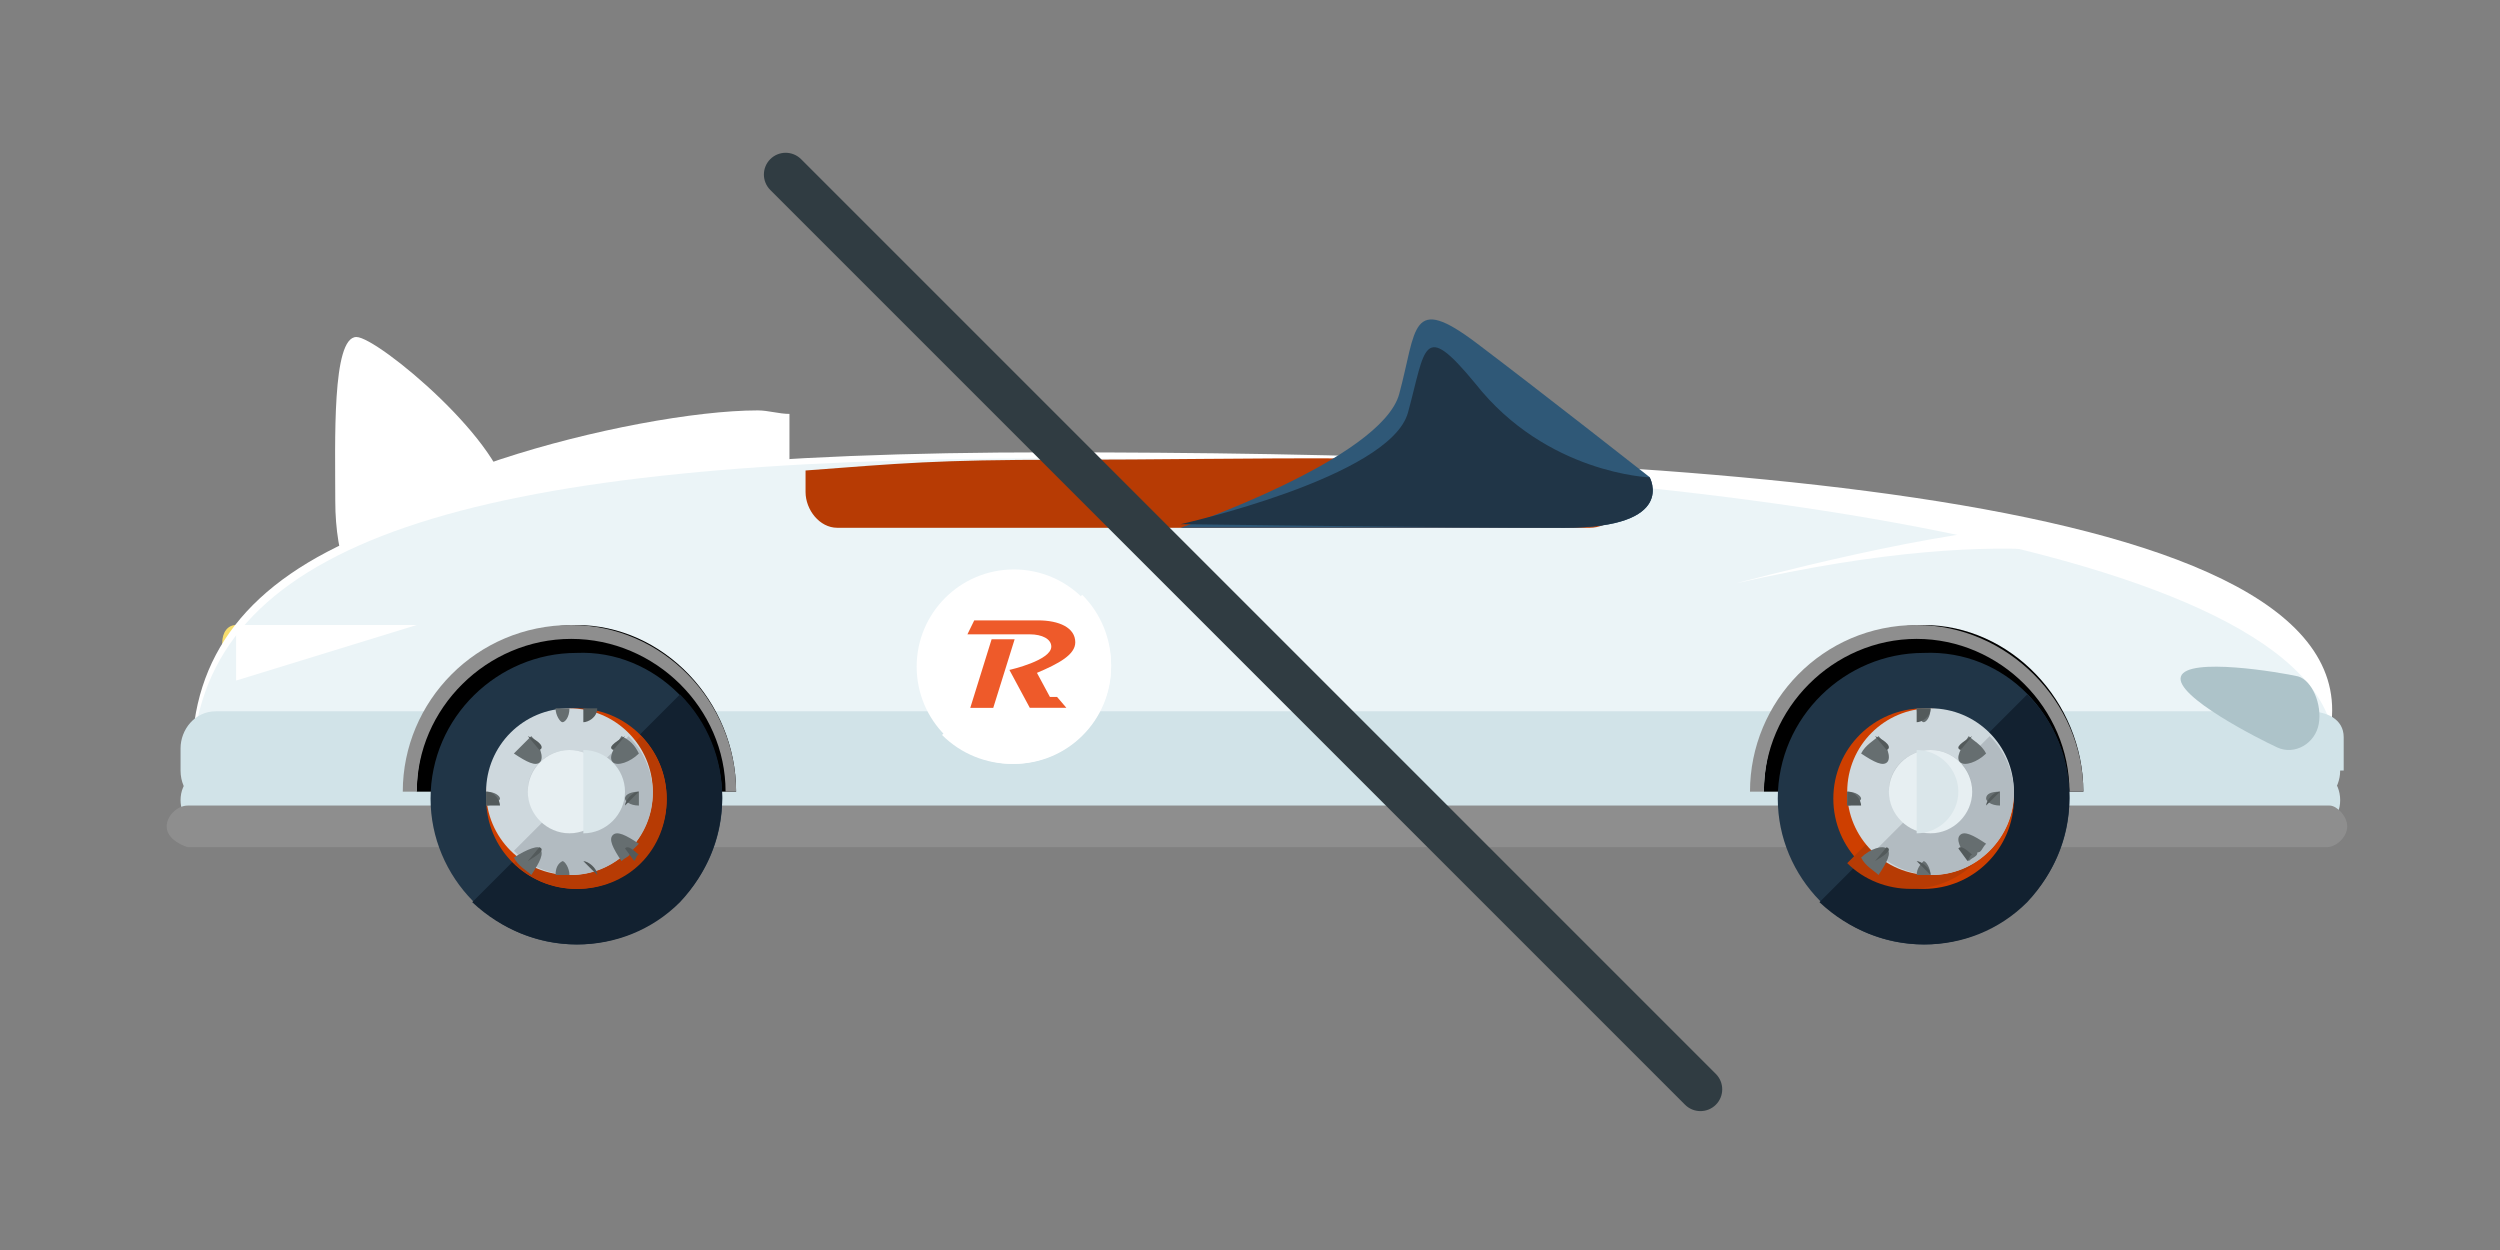 <?xml version="1.0" encoding="UTF-8"?>
<svg width="180px" height="90px" viewBox="0 0 180 90" version="1.1" xmlns="http://www.w3.org/2000/svg" xmlns:xlink="http://www.w3.org/1999/xlink">
    <rect x="0" y="0" width="180" height="90" fill="#808080" stroke="none"/>
    <!-- Generator: sketchtool 48.1 (47250) - http://www.bohemiancoding.com/sketch -->
    <title>2FB7BB05-3149-4371-9AF2-C28EE3CEDF5B</title>
    <desc>Created with sketchtool.</desc>
    <defs></defs>
    <g id="1.3-List-Mobil-Baru-1.4.7-Filter" stroke="none" stroke-width="1" fill="none" fill-rule="evenodd" transform="translate(-90, -304)">
        <g id="car" transform="translate(90, 304)" fill-rule="nonzero">
            <path d="M18,50.704 C18,51.481 17.6,52 17,52 C16.4,52 16,51.481 16,50.704 L16,46.296 C16,45.519 16.4,45 17,45 C17.6,45 18,45.519 18,46.296 L18,50.704 Z" id="Shape" fill="#F7DD6D"></path>
            <path d="M17,45 C17.6,45 18,45.519 18,46.296 L18,50.704 C18,51.481 17.6,52 17,52" id="Shape" fill="#E2C447"></path>
            <g id="Group" transform="translate(14, 24)" fill="#FFFFFF">
                <path d="M42.841,5.801 C42.081,5.801 41.32,5.549 40.56,5.549 C31.687,5.549 10.14,11.086 10.14,17.127 C10.14,23.167 29.659,18.133 37.011,18.133 C37.771,18.133 42.081,26.942 42.841,26.942 L42.841,5.801 Z" id="Shape"></path>
                <path d="M22.561,12.093 C22.561,16.372 14.956,19.643 13.182,19.643 C11.407,19.643 10.14,16.12 10.14,12.093 C10.14,7.814 9.886,0.264 11.661,0.264 C13.182,0.264 22.561,8.066 22.561,12.093 Z" id="Shape"></path>
                <path d="M153.873,27.949 C155.648,10.834 102.92,8.569 61.6,8.569 C20.533,8.569 2.028,14.106 2.84217094e-14,27.949 L153.873,27.949 Z" id="Shape"></path>
            </g>
            <path d="M168,53 C165.717,38.714 117.005,33 75.651,33 C34.55,33 16.03,38.714 14,53 L168,53 Z" id="Shape" fill="#EBF4F7"></path>
            <g id="Group" transform="translate(13, 51)" fill="#D1E3E8">
                <path d="M155.493,4.479 C155.493,5.813 154.478,7.146 152.956,7.146 L2.537,7.146 C1.268,7.146 0,6.079 0,4.479 L0,2.879 C0,1.546 1.015,0.213 2.537,0.213 L153.21,0.213 C154.478,0.213 155.746,0.746 155.746,2.079 L155.746,4.479 L155.493,4.479 Z" id="Shape"></path>
                <path d="M155.493,6.613 C155.493,7.946 154.478,8.746 153.463,8.746 L2.029,8.746 C0.761,8.746 0,7.679 0,6.613 C0,5.279 1.015,4.479 2.029,4.479 L153.21,4.479 C154.478,4.213 155.493,5.279 155.493,6.613 Z" id="Shape"></path>
            </g>
            <path d="M169,59.5 C169,60.25 168.24,61 167.481,61 L13.519,61 C12.76,60.75 12,60.25 12,59.5 C12,58.75 12.76,58 13.519,58 L167.734,58 C168.24,58 169,58.75 169,59.5 Z" id="Shape" fill="#8E8E8E"></path>
            <path d="M30,57 C30,50.478 35.25,45 41.5,45 C47.75,45 53,50.478 53,57" id="Shape" fill="#000000"></path>
            <path d="M53,57 L52.242,57 C52.242,51 47.189,46 41.126,46 C35.063,46 30.011,51 30.011,57 L29,57 C29,50.5 34.305,45 41.126,45 C47.695,45 53,50.5 53,57 Z" id="Shape" fill="#8E8E8E"></path>
            <path d="M52,57.505 C52,63.392 47.134,68 41.5,68 C35.61,68 31,63.136 31,57.505 C31,51.617 35.866,47.01 41.5,47.01 C47.134,46.754 52,51.617 52,57.505 Z" id="Shape" fill="#203547"></path>
            <path d="M48.958,50 C53.014,54.056 53.014,60.648 48.958,64.958 C44.901,69.014 38.31,69.014 34,64.958" id="Shape" fill="#122130"></path>
            <circle id="Oval" fill="#CE3F00" cx="41.5" cy="57.5" r="6.5"></circle>
            <path d="M46.146,53 C48.618,55.472 48.618,59.674 46.146,62.146 C43.674,64.618 39.472,64.618 37,62.146" id="Shape" fill="#B73B04"></path>
            <circle id="Oval" fill="#CED8DD" cx="41" cy="57" r="6"></circle>
            <path d="M45.258,53 C47.581,55.323 47.581,58.935 45.258,61.258 C42.935,63.581 39.323,63.581 37,61.258" id="Shape" fill="#B2BBC1"></path>
            <path d="M44,56.87 C44,58.435 42.636,60 41,60 C39.364,60 38,58.435 38,56.87 C38,55.304 39.364,54 41,54 C42.636,54 44,55.304 44,56.87 Z" id="Shape" fill="#888F91" opacity="0.2"></path>
            <path d="M44,57 C44,58.636 42.636,60 41,60 C39.364,60 38,58.636 38,57 C38,55.364 39.364,54 41,54 C42.636,54 44,55.364 44,57 Z" id="Shape" fill="#E7EFF2"></path>
            <path d="M42,54 C43.636,54 45,55.364 45,57 C45,58.636 43.636,60 42,60" id="Shape" fill="#DAE6EA"></path>
            <path d="M40.5,51 C40.333,51 40.167,51 40,51 C40,51.5 40.333,52 40.5,52 C40.667,52 41,51.667 41,51 C40.833,51 40.667,51 40.5,51 Z" id="Shape" fill="#666E70"></path>
            <path d="M42,52 C42.333,52 43,51.667 43,51 C42.667,51 42.333,51 42,51" id="Shape" fill="#535A5B"></path>
            <path d="M40,63 C40.333,63 40.667,63 41,63 C41,62.5 40.667,62 40.5,62 C40.167,62.167 40,62.5 40,63 Z" id="Shape" fill="#666E70"></path>
            <path d="M43,63 C43,62.5 42.333,62 42,62" id="Shape" fill="#535A5B"></path>
            <path d="M37,54.252 C37.939,54.877 38.564,55.19 38.877,54.877 C39.19,54.564 38.877,53.626 38.252,53 C37.939,53.313 37.626,53.626 37,54.252 Z" id="Shape" fill="#666E70"></path>
            <path d="M38.836,54 C39.254,53.833 38.836,53.333 38,53" id="Shape" fill="#535A5B"></path>
            <path d="M46,60.748 C45.061,60.123 44.436,59.81 44.123,60.123 C43.81,60.436 44.123,61.061 44.748,62 C45.061,61.687 45.374,61.687 45.374,61.374 C45.374,61.374 45.687,61.061 46,60.748 Z" id="Shape" fill="#666E70"></path>
            <path d="M45.667,62 C45.833,61.772 45.833,61.545 46,61.545 C45.5,61.089 45.167,60.862 45,61.089" id="Shape" fill="#535A5B"></path>
            <path d="M35,58 C35.5,58 36,57.667 36,57.5 C36,57.333 35.667,57 35,57 C35,57.167 35,57.333 35,57.5 C35,57.667 35,57.833 35,58 Z" id="Shape" fill="#666E70"></path>
            <path d="M36,58 C36,57.667 35.667,57 35,57 C35,57.333 35,57.667 35,58" id="Shape" fill="#535A5B"></path>
            <path d="M45,57.5 C45,57.667 45.333,58 46,58 C46,57.667 46,57.333 46,57 C45.5,57 45,57.167 45,57.5 Z" id="Shape" fill="#666E70"></path>
            <path d="M46,57 C45.5,57 45,57.667 45,58" id="Shape" fill="#535A5B"></path>
            <path d="M37,61.748 C37.313,62.374 37.939,62.687 38.252,63 C38.877,62.061 39.19,61.436 38.877,61.123 C38.877,60.81 37.939,61.123 37,61.748 Z" id="Shape" fill="#666E70"></path>
            <path d="M38,62 C38.836,61.5 39.254,61.167 38.836,61" id="Shape" fill="#535A5B"></path>
            <path d="M44.748,53 C44.123,53.939 43.81,54.564 44.123,54.877 C44.436,55.19 45.374,54.877 46,54.252 C45.687,53.626 45.374,53.313 44.748,53 Z" id="Shape" fill="#666E70"></path>
            <path d="M45,53 C44.164,53.5 43.746,53.833 44.164,54" id="Shape" fill="#535A5B"></path>
            <path d="M127,57 C127,50.478 132.25,45 138.5,45 C144.75,45 150,50.478 150,57" id="Shape" fill="#000000"></path>
            <path d="M150,57 L149,57 C149,51 144,46 138,46 C132,46 127,51 127,57 L126,57 C126,50.5 131.25,45 138,45 C144.5,45 150,50.5 150,57 Z" id="Shape" fill="#8E8E8E"></path>
            <path d="M149,57.505 C149,63.392 144.134,68 138.5,68 C132.61,68 128,63.136 128,57.505 C128,51.617 132.866,47.01 138.5,47.01 C144.39,46.754 149,51.617 149,57.505 Z" id="Shape" fill="#203547"></path>
            <path d="M145.958,50 C150.014,54.056 150.014,60.648 145.958,64.958 C141.901,69.014 135.31,69.014 131,64.958" id="Shape" fill="#122130"></path>
            <circle id="Oval" fill="#CE3F00" cx="138.5" cy="57.5" r="6.5"></circle>
            <path d="M142.146,53 C144.618,55.472 144.618,59.674 142.146,62.146 C139.674,64.618 135.472,64.618 133,62.146" id="Shape" fill="#B73B04"></path>
            <circle id="Oval" fill="#CED8DD" cx="139" cy="57" r="6"></circle>
            <path d="M143.258,53 C145.581,55.323 145.581,58.935 143.258,61.258 C140.935,63.581 137.323,63.581 135,61.258" id="Shape" fill="#B2BBC1"></path>
            <path d="M142,56.87 C142,58.435 140.636,60 139,60 C137.364,60 136,58.435 136,56.87 C136,55.304 137.364,54 139,54 C140.636,54 142,55.304 142,56.87 Z" id="Shape" fill="#888F91" opacity="0.2"></path>
            <path d="M142,57 C142,58.636 140.636,60 139,60 C137.364,60 136,58.636 136,57 C136,55.364 137.364,54 139,54 C140.636,54 142,55.364 142,57 Z" id="Shape" fill="#E7EFF2"></path>
            <path d="M138,54 C139.636,54 141,55.364 141,57 C141,58.636 139.636,60 138,60" id="Shape" fill="#DAE6EA"></path>
            <path d="M138.5,51 C138.333,51 138.167,51 138,51 C138,51.5 138.333,52 138.5,52 C138.667,52 139,51.667 139,51 C138.833,51 138.667,51 138.5,51 Z" id="Shape" fill="#666E70"></path>
            <path d="M138,52 C138.333,52 139,51.667 139,51 C138.667,51 138.333,51 138,51" id="Shape" fill="#535A5B"></path>
            <path d="M138,63 C138.333,63 138.667,63 139,63 C139,62.5 138.667,62 138.5,62 C138.333,62.167 138,62.5 138,63 Z" id="Shape" fill="#666E70"></path>
            <path d="M139,63 C139,62.5 138.333,62 138,62" id="Shape" fill="#535A5B"></path>
            <path d="M134,54.252 C134.939,54.877 135.564,55.19 135.877,54.877 C136.19,54.564 135.877,53.626 135.252,53 C134.939,53.313 134.313,53.626 134,54.252 Z" id="Shape" fill="#666E70"></path>
            <path d="M135.836,54 C136.254,53.833 135.836,53.333 135,53" id="Shape" fill="#535A5B"></path>
            <path d="M143,60.748 C142.061,60.123 141.436,59.81 141.123,60.123 C140.81,60.436 141.123,61.061 141.748,62 C142.061,61.687 142.374,61.687 142.374,61.374 C142.687,61.374 142.687,61.061 143,60.748 Z" id="Shape" fill="#666E70"></path>
            <path d="M141.667,62 C141.833,61.772 141.833,61.545 142,61.545 C141.5,61.089 141.167,60.862 141,61.089" id="Shape" fill="#535A5B"></path>
            <path d="M133,58 C133.5,58 134,57.667 134,57.5 C134,57.333 133.667,57 133,57 C133,57.167 133,57.333 133,57.5 C133,57.667 133,57.833 133,58 Z" id="Shape" fill="#666E70"></path>
            <path d="M134,58 C134,57.667 133.667,57 133,57 C133,57.333 133,57.667 133,58" id="Shape" fill="#535A5B"></path>
            <path d="M143,57.5 C143,57.667 143.333,58 144,58 C144,57.667 144,57.333 144,57 C143.333,57 143,57.167 143,57.5 Z" id="Shape" fill="#666E70"></path>
            <path d="M144,57 C143.5,57 143,57.667 143,58" id="Shape" fill="#535A5B"></path>
            <path d="M134,61.748 C134.313,62.374 134.939,62.687 135.252,63 C135.877,62.061 136.19,61.436 135.877,61.123 C135.564,60.81 134.626,61.123 134,61.748 Z" id="Shape" fill="#666E70"></path>
            <path d="M135,62 C135.836,61.5 136.254,61.167 135.836,61" id="Shape" fill="#535A5B"></path>
            <path d="M141.748,53 C141.123,53.939 140.81,54.564 141.123,54.877 C141.436,55.19 142.374,54.877 143,54.252 C142.687,53.626 142.061,53.313 141.748,53 Z" id="Shape" fill="#666E70"></path>
            <path d="M142,53 C141.164,53.5 140.746,53.833 141.164,54" id="Shape" fill="#535A5B"></path>
            <path d="M60.279,38 L114.468,38 C115.734,38 117,36.969 117,35.422 L117,33.875 C103.833,32.586 89.906,33.102 76.485,33.102 C67.369,33.102 64.837,33.36 58,33.875 L58,35.422 C58,36.711 59.013,38 60.279,38 Z" id="Shape" fill="#B73B04"></path>
            <polygon id="Shape" fill="#FFFFFF" points="30 45 17 45 17 49"></polygon>
            <path d="M85,38 C85,38 99.475,33.052 100.744,28.364 C102.014,23.676 101.506,21.071 106.331,24.717 C111.156,28.364 118.774,34.354 118.774,34.354 C118.774,34.354 120.806,38 112.68,38 C104.554,38 85,38 85,38 Z" id="Shape" fill="#2F5877"></path>
            <path d="M85,37.741 C85,37.741 100.095,34.371 101.375,29.704 C102.654,25.038 102.398,22.964 106.236,27.63 C111.353,34.111 118.773,34.371 118.773,34.371 C118.773,34.371 120.819,38 112.632,38 C104.445,38 85,37.741 85,37.741 Z" id="Shape" fill="#203547"></path>
            <path d="M166.952,52.115 C166.704,53.537 165.215,54.391 163.975,53.822 C162.734,53.253 156.532,50.123 157.028,48.7 C157.524,47.278 164.223,48.416 165.463,48.7 C166.456,48.985 167.2,50.692 166.952,52.115 Z" id="Shape" fill="#ADC3C9"></path>
            <path d="M154,40.891 C154,40.891 146.435,37.121 125,42 C125,42 140.635,37.787 146.687,38.008 C152.739,38.452 154,40.891 154,40.891 Z" id="Shape" fill="#FFFFFF"></path>
            <g id="Group-5" transform="translate(66, 41)">
                <g id="Group-3" fill="#FFFFFF">
                    <circle id="Oval" cx="7" cy="7" r="7"></circle>
                    <path d="M11.918,1.826 C14.694,4.601 14.694,9.143 11.918,11.918 C9.143,14.694 4.601,14.694 1.826,11.918" id="Shape"></path>
                </g>
                <g id="Group" transform="translate(2.435, 3.043)">
                    <g transform="translate(1.217, 0.609)" id="Shape">
                        <path d="M8.104,6.408 L6.912,5.014 C6.88,4.977 6.832,4.955 6.784,4.955 L6.47,4.955 L6.035,4.15 C7.253,3.6 8.317,2.95 8.317,1.929 C8.317,1.292 7.976,0.756 7.358,0.418 C6.858,0.145 6.179,0 5.389,0 L0.937,0 L0,1.919 L1.786,1.919 L0.303,6.677 L2.87,6.677 L3.484,4.702 L4.548,6.677 L7.972,6.677 C8.12,6.681 8.196,6.516 8.104,6.408 Z M4.355,1.923 L4.853,1.923 C5.423,1.923 5.726,2.103 5.736,2.204 C5.724,2.233 5.589,2.492 4.672,2.844 C4.435,2.934 4.197,3.011 3.996,3.072 L4.355,1.923 Z" fill="#FFFFFF"></path>
                        <g fill="#EE5A2A">
                            <polygon points="1.862 6.315 3.402 1.374 1.745 1.374 0.207 6.315"></polygon>
                            <path d="M6.457,5.526 L5.941,5.526 L5.008,3.794 C6.581,3.127 7.768,2.489 7.768,1.595 C7.768,0.54 6.607,0.015 5.086,0.015 L0.494,0.015 L0.002,1.02 L4.486,1.02 C5.388,1.02 6.041,1.359 6.041,1.903 C6.041,2.892 3.13,3.56 3.026,3.58 L3.028,3.584 L3.026,3.584 L4.494,6.311 L7.127,6.311 L6.457,5.526 Z"></path>
                        </g>
                    </g>
                </g>
            </g>
            <path d="M122.432,80 C122.031,80 121.63,79.847 121.323,79.541 L55.459,13.677 C54.847,13.064 54.847,12.072 55.459,11.459 C56.072,10.847 57.064,10.847 57.677,11.459 L123.541,77.323 C124.153,77.936 124.153,78.928 123.541,79.541 C123.234,79.847 122.833,80 122.432,80 Z" id="Shape" fill="#303C42"></path>
        </g>
    </g>
</svg>
